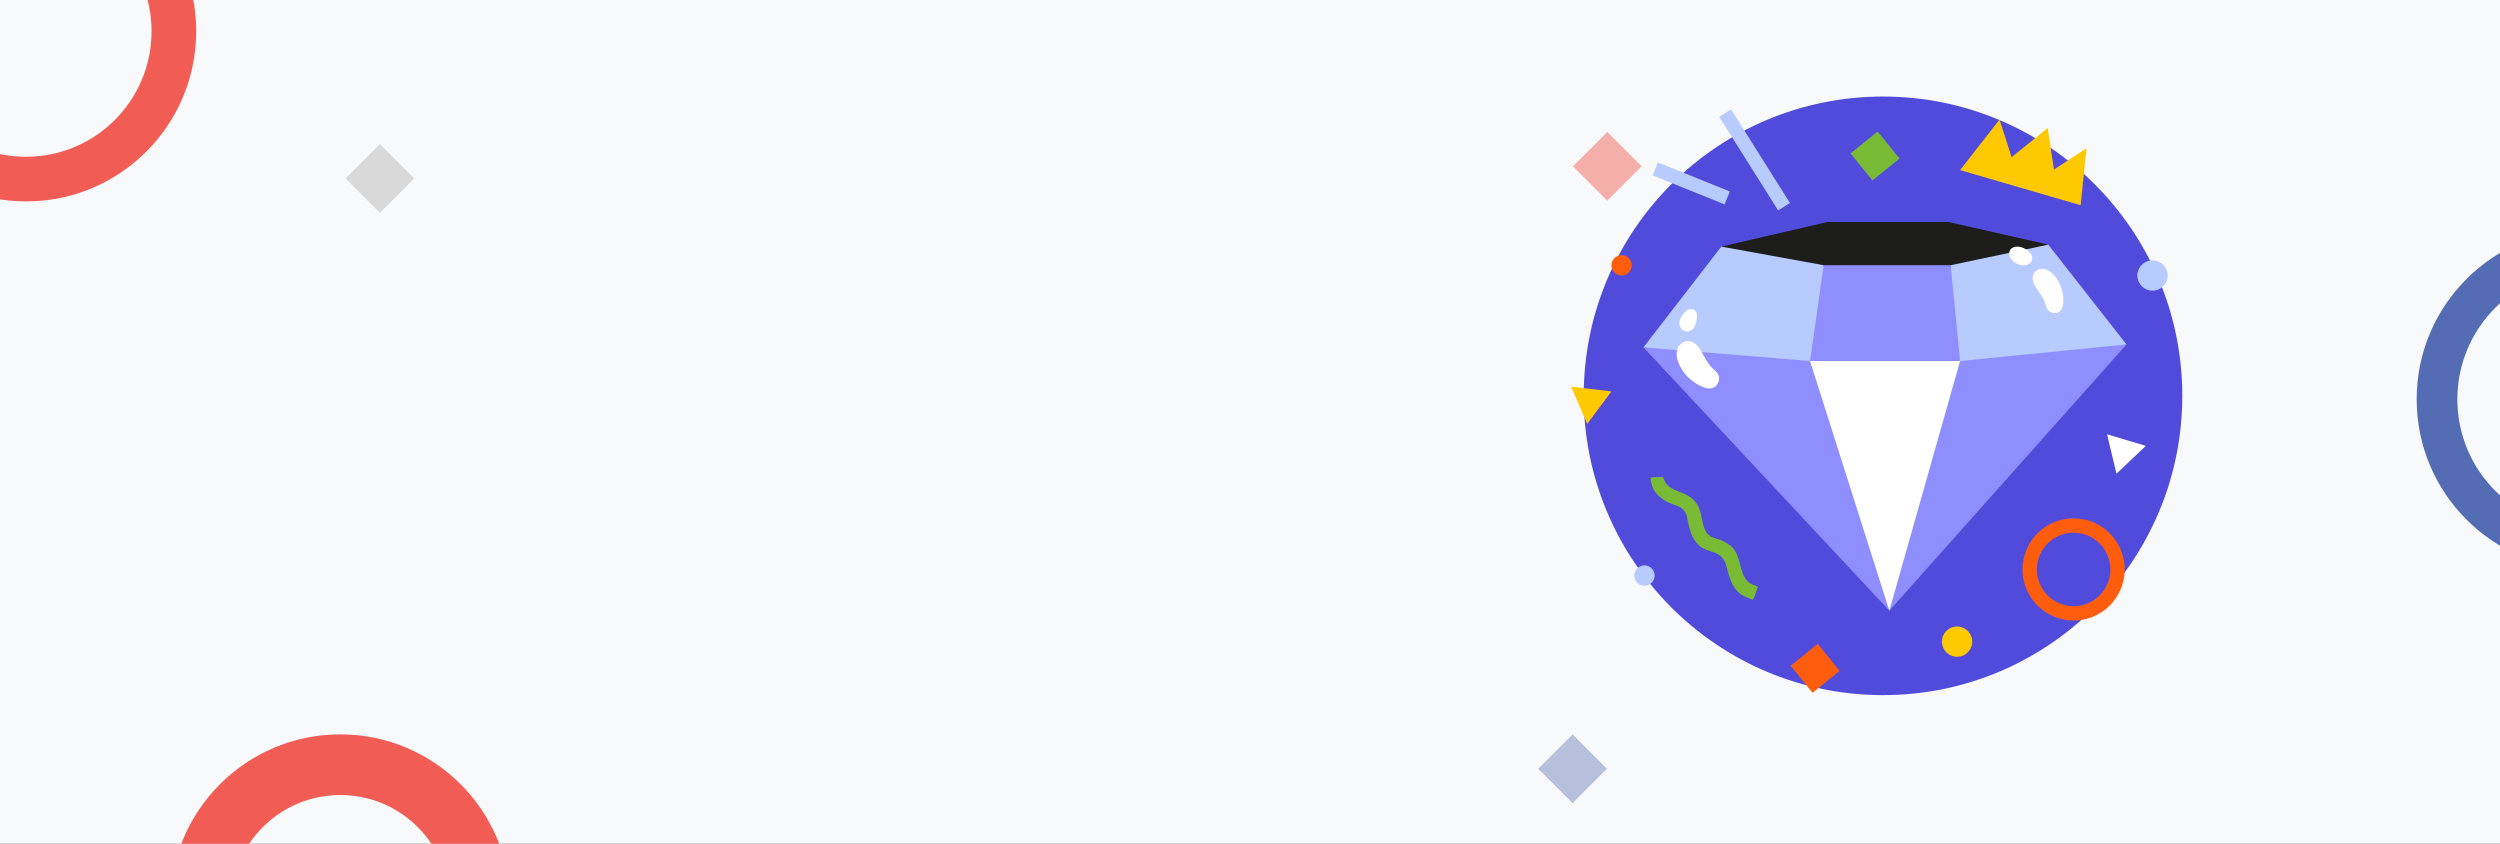 <svg width="1440" height="486" viewBox="0 0 1440 486" fill="none" xmlns="http://www.w3.org/2000/svg">
<rect x="0" y="0" width="1440" height="486" fill="#333333" stroke="none"/>
<g clip-path="url(#clip0_827_3698)">
<rect width="1440" height="486" fill="#F8F9FA"/>
<path d="M113 18C113 72.124 69.124 116 15 116C-39.124 116 -83 72.124 -83 18C-83 -36.124 -39.124 -80 15 -80C69.124 -80 113 -36.124 113 18ZM-57.297 18C-57.297 57.928 -24.928 90.297 15 90.297C54.928 90.297 87.297 57.928 87.297 18C87.297 -21.928 54.928 -54.297 15 -54.297C-24.928 -54.297 -57.297 -21.928 -57.297 18Z" fill="#F15C54"/>
<path d="M294 521C294 575.124 250.124 619 196 619C141.876 619 98 575.124 98 521C98 466.876 141.876 423 196 423C250.124 423 294 466.876 294 521ZM132.925 521C132.925 555.836 161.164 584.075 196 584.075C230.836 584.075 259.075 555.836 259.075 521C259.075 486.164 230.836 457.925 196 457.925C161.164 457.925 132.925 486.164 132.925 521Z" fill="#F15C54"/>
<rect x="886" y="442.799" width="28" height="28" transform="rotate(-45 886 442.799)" fill="#536CB3" fill-opacity="0.4"/>
<rect x="906" y="95.799" width="28" height="28" transform="rotate(-45 906 95.799)" fill="#F15C54" fill-opacity="0.47"/>
<rect x="199" y="102.799" width="28" height="28" transform="rotate(-45 199 102.799)" fill="#D9D9D9"/>
<path d="M1084.61 400.393C1179.82 400.393 1257 323.21 1257 228C1257 132.79 1179.82 55.607 1084.61 55.607C989.396 55.607 912.213 132.79 912.213 228C912.213 323.21 989.396 400.393 1084.61 400.393Z" fill="#514BDB"/>
<path fill-rule="evenodd" clip-rule="evenodd" d="M1198.45 118.215L1129.01 97.993L1151.72 68.879L1158.68 90.514L1179.5 73.75L1183.08 97.671L1201.82 85.377L1198.45 118.215Z" fill="#FEC900"/>
<path d="M1221.76 317.132C1227.75 332.213 1220.35 349.36 1205.27 355.352C1190.19 361.345 1173.05 353.952 1167.05 338.869C1161.06 323.791 1168.45 306.643 1183.53 300.651C1198.61 294.657 1215.76 302.049 1221.76 317.132ZM1174.73 335.822C1179.04 346.67 1191.37 351.989 1202.22 347.677C1213.07 343.367 1218.39 331.031 1214.08 320.183C1209.77 309.332 1197.43 304.014 1186.58 308.325C1175.73 312.638 1170.42 324.972 1174.73 335.822Z" fill="#FE5D0D"/>
<path fill-rule="evenodd" clip-rule="evenodd" d="M1012.52 337.943C1011.62 340.467 1011.13 343.008 1009.58 345.511C1005.37 343.605 1002.91 343.296 999.93 339.677C997.819 337.11 996.698 333.999 995.707 330.909C994.458 327.01 994.438 323.138 990.78 320.082C987.328 317.201 982.418 317.638 978.774 314.319C974.107 310.072 973.142 304.365 972.102 299.671C971.591 297.354 971.637 295.322 968.901 292.976C966.999 291.343 964.192 290.881 961.658 289.738C955.282 286.852 950.931 282.198 950.76 275.089C953.179 274.637 955.57 274.96 957.976 274.725C960.206 284.294 970.712 281.52 976.86 289.507C981.367 295.359 979.328 303.812 984.322 308.259C986.188 309.924 989.366 310.351 991.26 311.173C993.601 312.188 996.065 313.395 997.993 315.49C1003 320.929 1001.75 330.229 1006.83 335.071C1008.52 336.683 1010.29 336.766 1012.52 337.943Z" fill="#79BB35"/>
<path d="M934.04 158.705C937.279 158.705 939.905 156.079 939.905 152.84C939.905 149.601 937.279 146.975 934.04 146.975C930.801 146.975 928.175 149.601 928.175 152.84C928.175 156.079 930.801 158.705 934.04 158.705Z" fill="#FE5D0D"/>
<path d="M947.203 337.392C950.442 337.392 953.068 334.766 953.068 331.527C953.068 328.288 950.442 325.662 947.203 325.662C943.964 325.662 941.338 328.288 941.338 331.527C941.338 334.766 943.964 337.392 947.203 337.392Z" fill="#B8CBFE"/>
<path d="M1239.83 167.432C1244.65 167.432 1248.56 163.525 1248.56 158.705C1248.56 153.886 1244.65 149.979 1239.83 149.979C1235.01 149.979 1231.1 153.886 1231.1 158.705C1231.1 163.525 1235.01 167.432 1239.83 167.432Z" fill="#B8CBFE"/>
<path d="M1135.89 370.977C1136.66 366.219 1133.43 361.738 1128.67 360.969C1123.91 360.2 1119.43 363.433 1118.66 368.191C1117.89 372.949 1121.13 377.429 1125.89 378.198C1130.64 378.968 1135.12 375.734 1135.89 370.977Z" fill="#FEC900"/>
<path fill-rule="evenodd" clip-rule="evenodd" d="M1065.93 88.365L1081.51 75.763L1094.11 91.34L1078.53 103.941L1065.93 88.365Z" fill="#79BB35"/>
<path fill-rule="evenodd" clip-rule="evenodd" d="M1031.43 383.469L1047.01 370.868L1059.61 386.444L1044.03 399.045L1031.43 383.469Z" fill="#FE5D0D"/>
<path fill-rule="evenodd" clip-rule="evenodd" d="M1216.37 261.501L1219.08 272.849L1227.56 264.834L1236.03 256.818L1224.85 253.484L1213.67 250.15L1216.37 261.501Z" fill="white"/>
<path fill-rule="evenodd" clip-rule="evenodd" d="M909.604 233.444L914.211 244.162L921.195 234.813L928.175 225.464L916.587 224.094L905 222.724L909.604 233.444Z" fill="#FEC900"/>
<path d="M990.295 67.326L997.104 63.04L1031.02 116.918L1024.21 121.199L990.295 67.326Z" fill="#B8CBFE"/>
<path d="M951.932 101.017L954.942 93.557L996.386 110.281L993.376 117.741L951.932 101.017Z" fill="#B8CBFE"/>
<path d="M1088.26 351.756L946.625 200.072L1039.93 199.511L1074.39 267.656L1088.26 351.756ZM1088.26 351.756L1224.87 198.401L1131.56 198.961L1101.32 270.105L1088.26 351.756Z" fill="#8E8EFF"/>
<path d="M946.625 200.072L991.474 142.042L1021.74 143.217L1050.46 152.762L1053.29 181.45L1042.58 207.958L946.625 200.072ZM1129.01 207.958L1120.91 182.619L1123.58 152.762L1147.46 143.551L1179.78 140.907L1224.87 198.401L1129.01 207.958Z" fill="#B8CBFE"/>
<path d="M1042.58 207.958L1088.26 351.755L1129.01 207.958L1085.62 199.236L1042.58 207.958Z" fill="white"/>
<path d="M1042.58 207.958L1050.46 152.762L1085.8 147.057L1123.58 152.762L1129.01 207.958H1042.58Z" fill="#8E8EFF"/>
<path d="M991.474 142.042L1050.46 152.762H1123.58L1179.78 140.908L1122.25 127.857H1052.63L991.474 142.042Z" fill="#1D1D1B"/>
<path d="M1188.45 171.476C1187.93 165.974 1186.12 161.61 1182.63 157.999C1179.36 154.629 1175.74 153.926 1173 155.919C1170.2 157.946 1169.97 161.273 1172.59 165.411C1174.77 168.85 1177.48 171.945 1178.43 176.07C1179 178.545 1180.79 180.384 1183.6 180.288C1186.84 180.178 1187.95 177.83 1188.34 175.096C1188.54 173.713 1188.43 172.277 1188.45 171.476ZM1170.5 147.95C1169.78 144.57 1164.65 141.489 1160.99 142.126C1158.21 142.61 1156.91 144.367 1157.44 147.14C1158.1 150.535 1163.13 153.483 1166.8 152.718C1169.49 152.158 1170.82 150.524 1170.5 147.95ZM977.721 221.413C972.228 218.045 968.594 213.902 966.614 208.387C964.767 203.24 965.896 199.087 969.394 197.241C972.953 195.361 976.556 196.828 979.536 201.701C982.012 205.751 983.855 210.181 987.685 213.295C989.981 215.163 990.984 217.985 989.434 220.881C987.655 224.208 984.626 224.162 981.563 223.168C980.012 222.664 978.568 221.808 977.721 221.413ZM976.502 187.209C975.652 189.937 972.964 191.527 970.499 190.758C968.034 189.99 966.726 187.154 967.576 184.426C968.427 181.697 971.645 177.124 975.112 178.205C978.778 179.349 977.353 184.48 976.502 187.209Z" fill="white"/>
<path d="M1588 230C1588 284.124 1544.12 328 1490 328C1435.88 328 1392 284.124 1392 230C1392 175.876 1435.88 132 1490 132C1544.12 132 1588 175.876 1588 230ZM1415.44 230C1415.44 271.178 1448.82 304.56 1490 304.56C1531.18 304.56 1564.56 271.178 1564.56 230C1564.56 188.822 1531.18 155.44 1490 155.44C1448.82 155.44 1415.44 188.822 1415.44 230Z" fill="#536CB3"/>
</g>
<defs>
<clipPath id="clip0_827_3698">
<rect width="1440" height="486" fill="white"/>
</clipPath>
</defs>
</svg>
